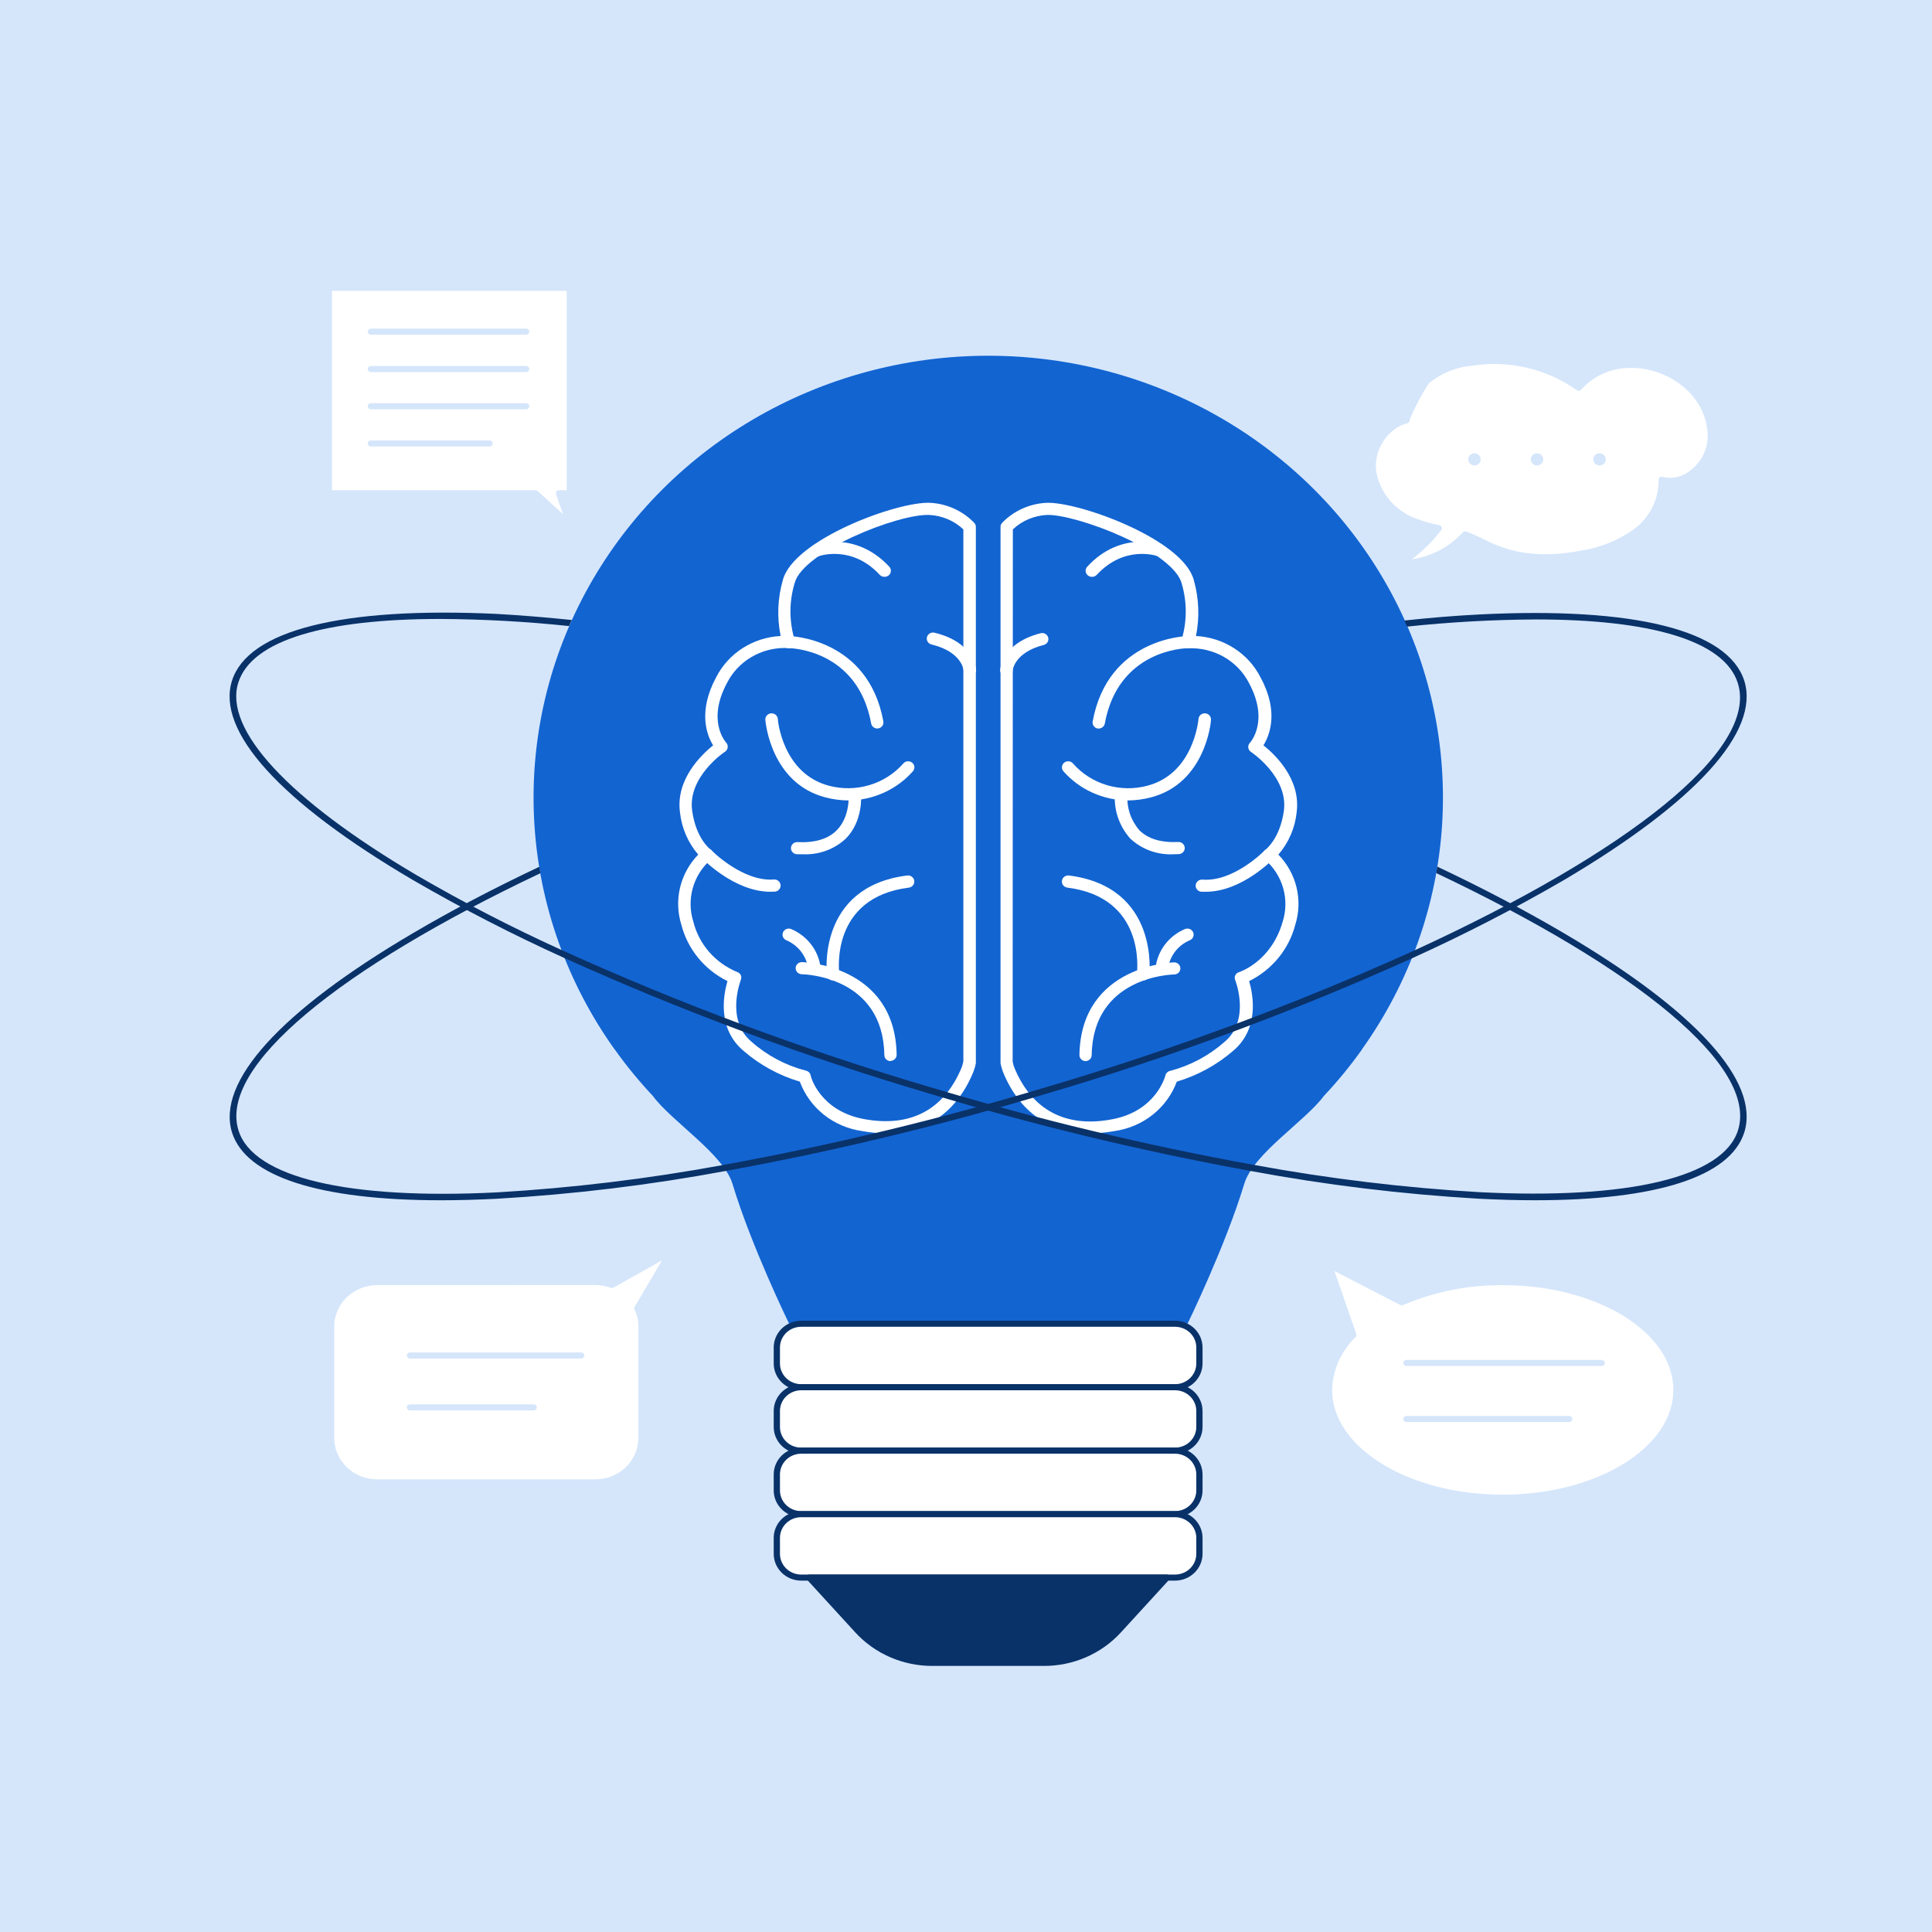 <?xml version="1.0" encoding="UTF-8" standalone="no"?>
<svg
   xmlns:dc="http://purl.org/dc/elements/1.1/"
   xmlns:cc="http://creativecommons.org/ns#"
   xmlns:rdf="http://www.w3.org/1999/02/22-rdf-syntax-ns#"
   xmlns:svg="http://www.w3.org/2000/svg"
   xmlns="http://www.w3.org/2000/svg"
   xmlns:sodipodi="http://sodipodi.sourceforge.net/DTD/sodipodi-0.dtd"
   xmlns:inkscape="http://www.inkscape.org/namespaces/inkscape"
   width="368.5"
   height="368.5"
   viewBox="0 0 368.5 368.5"
   version="1.1"
   id="svg128"
   sodipodi:docname="archy.svg"
   style="fill:none"
   inkscape:version="0.92.5 (2060ec1f9f, 2020-04-08)">
  <defs
     id="defs132" />
  <sodipodi:namedview
     pagecolor="#ffffff"
     bordercolor="#666666"
     borderopacity="1"
     objecttolerance="10"
     gridtolerance="10"
     guidetolerance="10"
     inkscape:pageopacity="0"
     inkscape:pageshadow="2"
     inkscape:window-width="1920"
     inkscape:window-height="1027"
     id="namedview130"
     showgrid="false"
     fit-margin-top="0"
     fit-margin-left="0"
     fit-margin-right="0"
     fit-margin-bottom="0"
     inkscape:zoom="1.2500165"
     inkscape:cx="82.395618"
     inkscape:cy="212.99492"
     inkscape:window-x="0"
     inkscape:window-y="29"
     inkscape:window-maximized="1"
     inkscape:current-layer="svg128" />
  <rect
     style="opacity:1;vector-effect:none;fill:#d5e6fb;fill-opacity:1;fill-rule:nonzero;stroke:none;stroke-width:20;stroke-linecap:round;stroke-linejoin:round;stroke-miterlimit:4;stroke-dasharray:none;stroke-dashoffset:0;stroke-opacity:1"
     id="rect1008"
     width="368.5"
     height="368.5"
     x="0"
     y="0" />
  <g
     id="g1004"
     transform="translate(28.75,50.75)">
    <path
       id="path2"
       d="m 231.037,149.374 c 9.013,-12.644 14.294,-27.445 15.27,-42.798 0.976,-15.353 -2.391,-30.673 -9.735,-44.299 -7.344,-13.626 -18.386,-25.04 -31.928,-33.003 -13.543,-7.963 -29.07,-12.173 -44.899,-12.173 -15.828,0 -31.355,4.21 -44.898,12.173 -13.542,7.963 -24.584,19.377 -31.928,33.003 -7.344,13.626 -10.711,28.946 -9.735,44.299 0.976,15.353 6.257,30.154 15.27,42.798 l 0.095,0.104 c 2.199,3.089 4.611,6.029 7.22,8.8 3.574,4.874 13.463,11.057 15.203,16.8 3.574,11.868 10.783,26.631 10.783,26.631 h 76.015 c 0,0 7.208,-14.786 10.795,-26.631 1.727,-5.789 11.581,-11.926 15.203,-16.8 2.609,-2.771 5.021,-5.711 7.22,-8.8 z"
       inkscape:connector-curvature="0"
       style="fill:#1264d1" />
    <path
       id="path4"
       d="m 195.364,201.732 h -71.285 c -2.573,0 -4.659,2.027 -4.659,4.527 v 3.045 c 0,2.501 2.086,4.528 4.659,4.528 h 71.285 c 2.573,0 4.659,-2.027 4.659,-4.528 v -3.045 c 0,-2.5 -2.086,-4.527 -4.659,-4.527 z"
       inkscape:connector-curvature="0"
       style="fill:#ffffff" />
    <path
       id="path6"
       d="m 195.364,214.422 h -71.297 c -1.392,-0.003 -2.725,-0.542 -3.708,-1.5 -0.983,-0.957 -1.534,-2.254 -1.534,-3.606 v -3.057 c 0,-1.352 0.551,-2.649 1.534,-3.606 0.983,-0.958 2.316,-1.497 3.708,-1.5 h 71.297 c 1.393,0.003 2.727,0.542 3.712,1.499 0.985,0.957 1.539,2.254 1.542,3.607 v 3.057 c -0.003,1.353 -0.557,2.65 -1.542,3.607 -0.985,0.957 -2.319,1.496 -3.712,1.499 z m -71.297,-12.111 c -1.076,0.003 -2.106,0.42 -2.865,1.16 -0.76,0.741 -1.186,1.743 -1.186,2.788 v 3.057 c 0,1.045 0.426,2.048 1.186,2.788 0.759,0.74 1.789,1.157 2.865,1.16 h 71.297 c 1.078,0 2.111,-0.416 2.873,-1.156 0.762,-0.741 1.19,-1.745 1.19,-2.792 v -3.057 c 0,-1.047 -0.428,-2.051 -1.19,-2.792 -0.762,-0.74 -1.795,-1.156 -2.873,-1.156 z"
       inkscape:connector-curvature="0"
       style="fill:#093269" />
    <path
       id="path8"
       d="m 195.364,213.843 h -71.285 c -2.573,0 -4.659,2.027 -4.659,4.527 v 3.045 c 0,2.501 2.086,4.528 4.659,4.528 h 71.285 c 2.573,0 4.659,-2.027 4.659,-4.528 v -3.045 c 0,-2.5 -2.086,-4.527 -4.659,-4.527 z"
       inkscape:connector-curvature="0"
       style="fill:#ffffff" />
    <path
       id="path10"
       d="m 195.364,226.522 h -71.297 c -1.39,0 -2.724,-0.537 -3.707,-1.493 -0.983,-0.955 -1.535,-2.251 -1.535,-3.602 v -3.057 c 0,-1.352 0.551,-2.649 1.534,-3.606 0.983,-0.957 2.316,-1.497 3.708,-1.5 h 71.297 c 1.393,0.003 2.727,0.542 3.712,1.499 0.985,0.957 1.539,2.254 1.542,3.607 v 3.057 c -0.003,1.352 -0.558,2.648 -1.543,3.603 -0.985,0.955 -2.319,1.492 -3.711,1.492 z m -71.297,-12.1 c -1.076,0.003 -2.106,0.42 -2.865,1.161 -0.76,0.74 -1.186,1.742 -1.186,2.787 v 3.057 c 0,0.517 0.105,1.029 0.308,1.507 0.204,0.477 0.502,0.911 0.878,1.277 0.377,0.365 0.823,0.655 1.315,0.853 0.491,0.198 1.018,0.3 1.55,0.3 h 71.297 c 1.076,0 2.107,-0.415 2.869,-1.153 0.761,-0.738 1.191,-1.739 1.194,-2.784 v -3.057 c 0,-1.047 -0.428,-2.051 -1.19,-2.792 -0.762,-0.74 -1.795,-1.156 -2.873,-1.156 z"
       inkscape:connector-curvature="0"
       style="fill:#093269" />
    <path
       id="path12"
       d="m 195.364,225.943 h -71.285 c -2.573,0 -4.659,2.027 -4.659,4.527 v 3.045 c 0,2.5 2.086,4.527 4.659,4.527 h 71.285 c 2.573,0 4.659,-2.027 4.659,-4.527 v -3.045 c 0,-2.5 -2.086,-4.527 -4.659,-4.527 z"
       inkscape:connector-curvature="0"
       style="fill:#ffffff" />
    <path
       id="path14"
       d="m 195.364,238.633 h -71.297 c -1.392,-0.003 -2.725,-0.543 -3.708,-1.5 -0.983,-0.957 -1.534,-2.254 -1.534,-3.606 v -3.057 c 0,-1.352 0.551,-2.649 1.534,-3.607 0.983,-0.957 2.316,-1.496 3.708,-1.499 h 71.297 c 1.393,0.003 2.727,0.542 3.712,1.499 0.985,0.957 1.539,2.254 1.542,3.607 v 3.057 c -0.003,1.353 -0.557,2.65 -1.542,3.607 -0.985,0.957 -2.319,1.496 -3.712,1.499 z m -71.297,-12.111 c -1.076,0.003 -2.106,0.42 -2.865,1.16 -0.76,0.74 -1.186,1.743 -1.186,2.788 v 3.057 c 0,1.045 0.426,2.047 1.186,2.787 0.759,0.74 1.789,1.158 2.865,1.161 h 71.297 c 1.078,0 2.111,-0.416 2.873,-1.157 0.762,-0.74 1.19,-1.744 1.19,-2.791 v -3.057 c 0,-1.047 -0.428,-2.052 -1.19,-2.792 -0.762,-0.74 -1.795,-1.156 -2.873,-1.156 z"
       inkscape:connector-curvature="0"
       style="fill:#093269" />
    <path
       id="path16"
       d="m 195.364,238.054 h -71.285 c -2.573,0 -4.659,2.027 -4.659,4.527 v 3.045 c 0,2.5 2.086,4.527 4.659,4.527 h 71.285 c 2.573,0 4.659,-2.027 4.659,-4.527 v -3.045 c 0,-2.5 -2.086,-4.527 -4.659,-4.527 z"
       inkscape:connector-curvature="0"
       style="fill:#ffffff" />
    <path
       id="path18"
       d="m 195.364,250.732 h -71.297 c -1.392,-0.003 -2.725,-0.542 -3.708,-1.499 -0.983,-0.958 -1.534,-2.255 -1.534,-3.607 v -3.057 c 0,-1.351 0.552,-2.647 1.535,-3.602 0.983,-0.955 2.317,-1.492 3.707,-1.492 h 71.297 c 1.392,0 2.726,0.536 3.711,1.491 0.985,0.955 1.54,2.251 1.543,3.603 v 3.057 c -0.003,1.353 -0.557,2.65 -1.542,3.607 -0.985,0.957 -2.319,1.496 -3.712,1.499 z m -71.297,-12.099 c -0.532,0 -1.059,0.102 -1.55,0.299 -0.492,0.198 -0.938,0.488 -1.315,0.854 -0.376,0.365 -0.674,0.799 -0.878,1.277 -0.203,0.478 -0.308,0.989 -0.308,1.506 v 3.057 c 0,1.045 0.426,2.048 1.186,2.788 0.759,0.74 1.789,1.157 2.865,1.16 h 71.297 c 1.078,0 2.111,-0.416 2.873,-1.156 0.762,-0.74 1.19,-1.745 1.19,-2.792 v -3.057 c -0.003,-1.045 -0.433,-2.046 -1.194,-2.784 -0.762,-0.738 -1.793,-1.152 -2.869,-1.152 z"
       inkscape:connector-curvature="0"
       style="fill:#093269" />
    <path
       id="path20"
       d="M 170.403,266.421 H 149.04 c -2.681,0.003 -5.332,-0.546 -7.778,-1.612 -2.446,-1.066 -4.631,-2.624 -6.412,-4.571 l -9.234,-10.085 h 68.211 l -9.234,10.085 c -1.782,1.946 -3.968,3.503 -6.413,4.569 -2.446,1.066 -5.097,1.616 -7.777,1.614 z"
       inkscape:connector-curvature="0"
       style="fill:#093269" />
    <path
       id="path22"
       d="M 170.403,267 H 149.04 c -2.765,-10e-4 -5.499,-0.57 -8.023,-1.67 -2.523,-1.099 -4.779,-2.704 -6.62,-4.71 l -9.234,-10.085 c -0.075,-0.082 -0.125,-0.184 -0.142,-0.293 -0.016,-0.109 0,-0.22 0.047,-0.32 0.048,-0.103 0.124,-0.19 0.222,-0.252 0.097,-0.061 0.21,-0.095 0.326,-0.096 h 68.211 c 0.115,10e-4 0.227,0.034 0.322,0.096 0.095,0.061 0.17,0.149 0.214,0.252 0.051,0.099 0.068,0.211 0.051,0.321 -0.017,0.11 -0.068,0.212 -0.146,0.292 l -9.234,10.085 c -1.838,2.006 -4.092,3.611 -6.613,4.711 -2.522,1.099 -5.254,1.668 -8.018,1.669 z m -43.512,-16.268 8.34,9.124 c 1.728,1.884 3.846,3.391 6.216,4.423 2.369,1.031 4.937,1.564 7.533,1.563 h 21.363 c 2.597,0 5.164,-0.534 7.533,-1.565 2.37,-1.032 4.488,-2.538 6.217,-4.421 l 8.34,-9.124 z"
       inkscape:connector-curvature="0"
       style="fill:#093269" />
    <path
       id="path24"
       d="m 140.223,165.41 c -1.547,-0.008 -3.091,-0.156 -4.611,-0.44 -2.66,-0.384 -5.163,-1.463 -7.242,-3.121 -2.079,-1.657 -3.657,-3.832 -4.565,-6.292 -3.966,-1.181 -7.624,-3.179 -10.723,-5.859 -5.088,-4.261 -3.837,-10.756 -3.074,-13.315 -2.171,-1.073 -4.079,-2.587 -5.596,-4.439 -1.517,-1.851 -2.608,-3.998 -3.197,-6.294 -0.728,-2.31 -0.814,-4.765 -0.252,-7.117 0.563,-2.353 1.756,-4.519 3.457,-6.28 -1.963,-2.305 -3.174,-5.127 -3.479,-8.105 -0.834,-6.287 4.158,-10.988 6.326,-12.736 -1.191,-1.911 -2.954,-6.426 0.584,-12.991 1.146,-2.254 2.889,-4.17 5.051,-5.552 2.161,-1.382 4.662,-2.179 7.245,-2.31 -0.723,-3.541 -0.58,-7.198 0.417,-10.675 2.061,-7.758 21.935,-15.052 28.131,-14.728 3.176,0.176 6.162,1.531 8.34,3.786 0.111,0.103 0.198,0.227 0.258,0.365 0.059,0.138 0.089,0.285 0.087,0.434 V 151.817 c 0.006,0.077 0.006,0.155 0,0.232 -0.102,0.553 -0.258,1.096 -0.464,1.621 -3.134,7.688 -8.984,11.74 -16.693,11.74 z m -19.29,-92.57 c -2.291,0.002 -4.536,0.626 -6.482,1.802 -1.945,1.177 -3.513,2.858 -4.527,4.856 -3.884,7.202 -0.321,11.22 -0.166,11.393 0.111,0.124 0.195,0.27 0.244,0.427 0.05,0.158 0.064,0.324 0.042,0.487 -0.019,0.164 -0.073,0.322 -0.159,0.464 -0.087,0.142 -0.203,0.264 -0.342,0.359 -0.071,0 -7.149,4.782 -6.279,11.208 0.715,5.338 3.432,7.41 3.574,7.491 0.145,0.108 0.262,0.247 0.342,0.405 0.081,0.159 0.123,0.333 0.123,0.51 0.003,0.175 -0.036,0.348 -0.112,0.506 -0.077,0.159 -0.189,0.298 -0.329,0.409 -1.668,1.459 -2.871,3.352 -3.469,5.455 -0.597,2.103 -0.563,4.328 0.097,6.413 0.521,2.123 1.546,4.099 2.995,5.768 1.448,1.669 3.279,2.985 5.346,3.842 0.155,0.047 0.298,0.125 0.421,0.229 0.123,0.103 0.223,0.23 0.294,0.373 0.064,0.144 0.096,0.3 0.096,0.457 0,0.157 -0.032,0.313 -0.096,0.457 0,0.081 -2.979,7.584 2.037,11.787 2.943,2.616 6.49,4.506 10.342,5.512 0.228,0.041 0.438,0.147 0.606,0.303 0.167,0.157 0.283,0.357 0.335,0.577 0,0.278 1.764,6.796 10.151,8.359 8.877,1.656 15.323,-1.76 18.671,-9.876 0.133,-0.378 0.236,-0.765 0.309,-1.158 V 50.227 c -1.738,-1.648 -4.032,-2.627 -6.457,-2.756 -5.958,-0.278 -24.116,6.947 -25.724,12.991 -1.064,3.538 -1.064,7.299 0,10.838 0.08,0.19 0.107,0.397 0.078,0.601 -0.029,0.203 -0.114,0.396 -0.245,0.557 -0.125,0.156 -0.289,0.279 -0.477,0.356 -0.188,0.077 -0.393,0.106 -0.595,0.084 0,0 -0.262,-0.058 -0.644,-0.058 z"
       inkscape:connector-curvature="0"
       style="fill:#ffffff" />
    <path
       id="path26"
       d="m 118.181,119.339 c -6.744,0 -12.653,-6.02 -12.915,-6.287 -0.217,-0.224 -0.333,-0.522 -0.323,-0.83 0.01,-0.307 0.146,-0.598 0.376,-0.808 0.231,-0.21 0.538,-0.323 0.854,-0.313 0.317,0.01 0.616,0.141 0.832,0.365 0,0.058 5.958,5.998 11.843,5.535 0.157,-0.013 0.314,0.005 0.464,0.052 0.149,0.047 0.287,0.122 0.407,0.221 0.119,0.099 0.217,0.22 0.289,0.356 0.071,0.136 0.115,0.284 0.127,0.436 0.013,0.152 -0.006,0.305 -0.054,0.45 -0.048,0.145 -0.126,0.28 -0.227,0.396 -0.102,0.116 -0.227,0.211 -0.366,0.281 -0.14,0.069 -0.293,0.111 -0.449,0.123 z"
       inkscape:connector-curvature="0"
       style="fill:#ffffff" />
    <path
       id="path28"
       d="m 133.146,101.925 c -1.497,-0.005 -2.987,-0.199 -4.432,-0.578 -10.378,-2.675 -11.45,-14.288 -11.486,-14.786 -0.025,-0.307 0.076,-0.611 0.282,-0.846 0.205,-0.234 0.498,-0.38 0.814,-0.405 0.316,-0.025 0.629,0.074 0.87,0.274 0.242,0.2 0.392,0.484 0.417,0.792 0,0.428 0.989,10.421 9.734,12.736 2.532,0.673 5.208,0.635 7.718,-0.112 2.509,-0.746 4.75,-2.169 6.461,-4.103 0.096,-0.12 0.215,-0.221 0.352,-0.296 0.136,-0.075 0.286,-0.123 0.441,-0.142 0.156,-0.019 0.314,-0.008 0.465,0.033 0.151,0.04 0.292,0.109 0.416,0.203 0.123,0.093 0.227,0.21 0.304,0.342 0.077,0.132 0.127,0.278 0.146,0.429 0.02,0.151 0.008,0.304 -0.033,0.451 -0.042,0.147 -0.113,0.284 -0.209,0.404 -1.515,1.729 -3.393,3.123 -5.507,4.09 -2.114,0.966 -4.417,1.483 -6.753,1.514 z"
       inkscape:connector-curvature="0"
       style="fill:#ffffff" />
    <path
       id="path30"
       d="m 124.27,112.184 h -0.966 c -0.316,0 -0.619,-0.122 -0.842,-0.339 -0.223,-0.217 -0.349,-0.512 -0.349,-0.819 0,-0.157 0.032,-0.312 0.096,-0.457 0.064,-0.144 0.157,-0.274 0.274,-0.383 0.117,-0.108 0.255,-0.192 0.407,-0.247 0.151,-0.054 0.313,-0.079 0.474,-0.071 3.312,0.162 5.826,-0.59 7.47,-2.246 2.598,-2.617 2.276,-6.692 2.276,-6.739 -0.013,-0.152 0.005,-0.305 0.052,-0.45 0.048,-0.146 0.124,-0.281 0.226,-0.397 0.101,-0.117 0.225,-0.213 0.364,-0.283 0.14,-0.07 0.292,-0.113 0.448,-0.126 0.157,-0.013 0.314,0.004 0.464,0.05 0.15,0.046 0.288,0.121 0.409,0.219 0.12,0.098 0.218,0.218 0.291,0.354 0.072,0.135 0.116,0.283 0.129,0.436 0,0.208 0.429,5.14 -2.919,8.521 -1.099,1.024 -2.404,1.817 -3.833,2.329 -1.429,0.512 -2.951,0.732 -4.471,0.647 z"
       inkscape:connector-curvature="0"
       style="fill:#ffffff" />
    <path
       id="path32"
       d="m 138.603,88.205 c -0.284,0.004 -0.56,-0.091 -0.778,-0.267 -0.219,-0.176 -0.365,-0.422 -0.414,-0.694 C 134.85,73.211 122.208,72.875 121.672,72.875 c -0.316,0 -0.619,-0.122 -0.842,-0.339 -0.224,-0.217 -0.349,-0.512 -0.349,-0.819 0,-0.307 0.125,-0.602 0.349,-0.819 0.223,-0.217 0.526,-0.339 0.842,-0.339 0.155,0 15.156,0.324 18.063,16.279 0.027,0.15 0.024,0.303 -0.01,0.452 -0.033,0.148 -0.097,0.289 -0.186,0.414 -0.09,0.125 -0.204,0.231 -0.336,0.313 -0.132,0.082 -0.279,0.138 -0.433,0.164 z"
       inkscape:connector-curvature="0"
       style="fill:#ffffff" />
    <path
       id="path34"
       d="m 141.117,151.643 c -0.316,0 -0.619,-0.122 -0.843,-0.339 -0.223,-0.217 -0.349,-0.511 -0.349,-0.818 -0.238,-14.96 -15.095,-15.4 -15.727,-15.411 -0.316,0 -0.619,-0.122 -0.842,-0.339 -0.224,-0.218 -0.349,-0.512 -0.349,-0.819 0,-0.307 0.125,-0.602 0.349,-0.819 0.223,-0.217 0.526,-0.339 0.842,-0.339 0.179,0 17.8,0.475 18.075,17.68 0,0.307 -0.126,0.602 -0.349,0.819 -0.224,0.217 -0.527,0.339 -0.843,0.339 z"
       inkscape:connector-curvature="0"
       style="fill:#ffffff" />
    <path
       id="path36"
       d="m 130.155,136.256 c -0.292,0.002 -0.576,-0.101 -0.795,-0.289 -0.22,-0.188 -0.361,-0.448 -0.396,-0.73 0,-0.162 -1.99,-16.824 15.322,-19.001 0.316,-0.039 0.636,0.044 0.888,0.233 0.253,0.189 0.417,0.468 0.459,0.775 0.041,0.307 -0.046,0.617 -0.24,0.863 -0.194,0.245 -0.481,0.405 -0.797,0.445 -14.941,1.876 -13.344,15.816 -13.261,16.407 0.02,0.151 0.009,0.305 -0.032,0.452 -0.042,0.147 -0.112,0.285 -0.209,0.406 -0.096,0.12 -0.216,0.221 -0.353,0.296 -0.136,0.076 -0.287,0.124 -0.443,0.143 z"
       inkscape:connector-curvature="0"
       style="fill:#ffffff" />
    <path
       id="path38"
       d="m 156.236,78.259 c -0.304,5e-4 -0.596,-0.112 -0.818,-0.314 -0.221,-0.202 -0.355,-0.479 -0.373,-0.774 0,-0.174 -0.357,-3.566 -6.041,-4.979 -0.162,-0.028 -0.316,-0.088 -0.453,-0.176 -0.137,-0.088 -0.253,-0.203 -0.342,-0.338 -0.089,-0.134 -0.149,-0.285 -0.175,-0.443 -0.026,-0.158 -0.018,-0.319 0.023,-0.474 0.042,-0.155 0.115,-0.299 0.217,-0.425 0.102,-0.126 0.229,-0.229 0.374,-0.305 0.145,-0.075 0.304,-0.121 0.468,-0.134 0.164,-0.013 0.329,0.008 0.484,0.06 7.506,1.853 7.816,6.878 7.828,7.098 0,0.307 -0.126,0.602 -0.349,0.819 -0.223,0.217 -0.527,0.339 -0.843,0.339 z"
       inkscape:connector-curvature="0"
       style="fill:#ffffff" />
    <path
       id="path40"
       d="m 139.925,59.27 c -0.166,-4e-4 -0.33,-0.035 -0.482,-0.1 -0.152,-0.066 -0.288,-0.162 -0.399,-0.282 -5.302,-5.72 -11.391,-3.636 -11.653,-3.543 -0.297,0.104 -0.624,0.09 -0.91,-0.041 -0.286,-0.13 -0.507,-0.366 -0.615,-0.654 -0.108,-0.287 -0.094,-0.604 0.037,-0.882 0.132,-0.278 0.371,-0.493 0.666,-0.6 0.31,-0.116 7.84,-2.744 14.298,4.168 0.105,0.114 0.187,0.246 0.239,0.391 0.053,0.144 0.075,0.297 0.066,0.451 -0.009,0.153 -0.049,0.303 -0.118,0.44 -0.068,0.138 -0.165,0.261 -0.283,0.362 -0.232,0.2 -0.536,0.304 -0.846,0.289 z"
       inkscape:connector-curvature="0"
       style="fill:#ffffff" />
    <path
       id="path42"
       d="m 126.593,135.098 c -0.3,10e-4 -0.59,-0.108 -0.811,-0.306 -0.22,-0.197 -0.357,-0.469 -0.381,-0.759 -0.15,-1.179 -0.612,-2.3 -1.341,-3.254 -0.729,-0.953 -1.699,-1.707 -2.817,-2.188 -0.292,-0.117 -0.525,-0.342 -0.646,-0.625 -0.122,-0.284 -0.123,-0.602 -0.003,-0.886 0.12,-0.284 0.351,-0.51 0.643,-0.629 0.291,-0.118 0.619,-0.119 0.912,-0.002 1.522,0.643 2.842,1.665 3.829,2.961 0.988,1.297 1.606,2.823 1.794,4.426 0.027,0.305 -0.072,0.608 -0.276,0.843 -0.203,0.234 -0.494,0.381 -0.808,0.407 z"
       inkscape:connector-curvature="0"
       style="fill:#ffffff" />
    <path
       id="path44"
       d="m 179.22,165.41 c -7.709,0 -13.559,-4.052 -16.681,-11.74 -0.196,-0.528 -0.347,-1.07 -0.452,-1.621 -0.006,-0.077 -0.006,-0.155 0,-0.232 V 49.741 c 0.001,-0.298 0.12,-0.584 0.333,-0.799 2.196,-2.264 5.204,-3.619 8.4,-3.786 6.148,-0.266 26.069,6.947 28.13,14.728 0.985,3.479 1.128,7.133 0.417,10.675 2.583,0.133 5.083,0.931 7.244,2.313 2.161,1.381 3.904,3.297 5.052,5.549 3.575,6.565 1.752,11.081 0.572,12.991 2.181,1.725 7.149,6.426 6.339,12.737 -0.298,2.981 -1.515,5.806 -3.491,8.104 1.706,1.758 2.903,3.924 3.468,6.277 0.565,2.353 0.478,4.81 -0.251,7.12 -0.594,2.294 -1.686,4.439 -3.203,6.29 -1.516,1.851 -3.422,3.366 -5.59,4.443 0.75,2.559 2.013,9.054 -3.074,13.315 -3.1,2.68 -6.757,4.678 -10.723,5.859 -0.911,2.459 -2.489,4.632 -4.568,6.289 -2.079,1.658 -4.581,2.737 -7.24,3.124 -1.543,0.288 -3.111,0.435 -4.682,0.44 z m -14.822,-13.709 c 0.066,0.395 0.17,0.782 0.31,1.158 3.336,8.105 9.806,11.579 18.67,9.877 8.447,-1.575 10.139,-8.291 10.151,-8.36 0.052,-0.22 0.169,-0.42 0.336,-0.576 0.167,-0.157 0.377,-0.262 0.605,-0.304 3.844,-1.018 7.384,-2.907 10.33,-5.511 5.028,-4.203 2.086,-11.706 2.05,-11.787 -0.064,-0.145 -0.097,-0.3 -0.097,-0.458 0,-0.157 0.033,-0.312 0.097,-0.457 0.069,-0.141 0.167,-0.267 0.288,-0.371 0.121,-0.103 0.262,-0.182 0.415,-0.231 0.25,-0.081 6.172,-2.073 8.34,-9.61 0.667,-2.084 0.704,-4.311 0.106,-6.415 -0.598,-2.104 -1.805,-3.997 -3.478,-5.453 -0.141,-0.112 -0.255,-0.253 -0.331,-0.414 -0.076,-0.16 -0.114,-0.336 -0.11,-0.512 0.004,-0.176 0.049,-0.349 0.131,-0.505 0.083,-0.157 0.201,-0.293 0.346,-0.399 0.107,-0.081 2.836,-2.153 3.574,-7.491 0.858,-6.449 -6.195,-11.162 -6.267,-11.208 -0.143,-0.093 -0.264,-0.215 -0.354,-0.357 -0.09,-0.143 -0.147,-0.302 -0.168,-0.469 -0.02,-0.166 -0.003,-0.335 0.05,-0.494 0.053,-0.159 0.141,-0.305 0.258,-0.428 0.155,-0.162 3.705,-4.18 -0.167,-11.382 -1.065,-2.087 -2.733,-3.827 -4.801,-5.006 -2.068,-1.179 -4.445,-1.745 -6.84,-1.629 -0.201,0.019 -0.405,-0.013 -0.59,-0.092 -0.186,-0.079 -0.347,-0.203 -0.47,-0.359 -0.131,-0.161 -0.216,-0.353 -0.245,-0.557 -0.029,-0.203 -0.002,-0.411 0.078,-0.601 1.065,-3.538 1.065,-7.299 0,-10.838 -0.715,-2.64 -4.944,-5.951 -11.343,-8.869 -5.433,-2.478 -11.64,-4.249 -14.381,-4.122 -2.425,0.126 -4.721,1.105 -6.457,2.756 z"
       inkscape:connector-curvature="0"
       style="fill:#ffffff" />
    <path
       id="path46"
       d="m 201.262,119.339 h -0.858 c -0.157,-0.011 -0.309,-0.053 -0.449,-0.122 -0.14,-0.069 -0.265,-0.165 -0.367,-0.281 -0.102,-0.116 -0.179,-0.251 -0.227,-0.396 -0.048,-0.146 -0.066,-0.299 -0.053,-0.451 0.012,-0.152 0.055,-0.301 0.126,-0.437 0.071,-0.136 0.17,-0.257 0.289,-0.356 0.12,-0.099 0.258,-0.174 0.408,-0.221 0.149,-0.046 0.307,-0.064 0.464,-0.051 5.957,0.474 11.783,-5.477 11.843,-5.535 0.215,-0.223 0.513,-0.355 0.827,-0.366 0.315,-0.011 0.622,0.1 0.853,0.308 0.111,0.108 0.2,0.236 0.26,0.377 0.061,0.141 0.092,0.293 0.092,0.445 0,0.153 -0.031,0.305 -0.092,0.446 -0.06,0.141 -0.149,0.269 -0.26,0.377 -0.251,0.243 -6.113,6.263 -12.856,6.263 z"
       inkscape:connector-curvature="0"
       style="fill:#ffffff" />
    <path
       id="path48"
       d="m 186.297,101.925 c -2.335,-0.032 -4.635,-0.548 -6.748,-1.515 -2.112,-0.966 -3.987,-2.36 -5.5,-4.089 -0.096,-0.12 -0.167,-0.258 -0.209,-0.404 -0.042,-0.147 -0.053,-0.3 -0.034,-0.451 0.02,-0.151 0.07,-0.297 0.147,-0.429 0.077,-0.132 0.181,-0.249 0.304,-0.342 0.124,-0.094 0.265,-0.163 0.416,-0.203 0.151,-0.04 0.309,-0.052 0.465,-0.033 0.155,0.019 0.305,0.067 0.441,0.142 0.136,0.075 0.256,0.176 0.352,0.296 1.708,1.939 3.948,3.365 6.459,4.111 2.511,0.746 5.189,0.782 7.72,0.103 8.745,-2.316 9.698,-12.308 9.734,-12.736 0.013,-0.152 0.056,-0.3 0.127,-0.436 0.072,-0.136 0.17,-0.257 0.289,-0.356 0.12,-0.099 0.258,-0.174 0.408,-0.221 0.149,-0.047 0.306,-0.065 0.463,-0.053 0.156,0.012 0.309,0.054 0.448,0.124 0.14,0.069 0.265,0.165 0.366,0.281 0.102,0.116 0.179,0.251 0.228,0.396 0.048,0.145 0.066,0.298 0.054,0.45 0,0.498 -1.108,12.111 -11.486,14.786 -1.449,0.378 -2.943,0.573 -4.444,0.578 z"
       inkscape:connector-curvature="0"
       style="fill:#ffffff" />
    <path
       id="path50"
       d="m 195.162,112.184 c -1.528,0.088 -3.058,-0.134 -4.494,-0.65 -1.436,-0.516 -2.745,-1.316 -3.847,-2.349 -2.091,-2.355 -3.14,-5.418 -2.919,-8.522 0.014,-0.152 0.058,-0.3 0.13,-0.435 0.072,-0.136 0.171,-0.256 0.291,-0.354 0.12,-0.098 0.259,-0.173 0.408,-0.219 0.15,-0.046 0.308,-0.063 0.464,-0.051 0.157,0.013 0.309,0.056 0.448,0.126 0.14,0.07 0.264,0.166 0.365,0.283 0.101,0.116 0.178,0.251 0.225,0.397 0.048,0.145 0.066,0.298 0.052,0.45 -0.154,2.446 0.66,4.857 2.276,6.739 1.644,1.656 4.146,2.408 7.47,2.246 0.316,0 0.619,0.122 0.843,0.339 0.223,0.217 0.349,0.512 0.349,0.819 0,0.297 -0.117,0.583 -0.328,0.799 -0.211,0.215 -0.498,0.344 -0.804,0.359 z"
       inkscape:connector-curvature="0"
       style="fill:#ffffff" />
    <path
       id="path52"
       d="m 180.828,88.205 h -0.202 c -0.154,-0.027 -0.302,-0.082 -0.434,-0.164 -0.132,-0.082 -0.246,-0.188 -0.335,-0.313 -0.09,-0.125 -0.153,-0.265 -0.187,-0.414 -0.034,-0.149 -0.037,-0.302 -0.009,-0.452 2.907,-15.955 17.872,-16.279 18.05,-16.279 0.316,0 0.619,0.122 0.843,0.339 0.223,0.217 0.349,0.512 0.349,0.819 0,0.307 -0.126,0.602 -0.349,0.819 -0.224,0.217 -0.527,0.339 -0.843,0.339 -0.548,0 -13.177,0.336 -15.739,14.369 -0.052,0.26 -0.193,0.495 -0.401,0.665 -0.209,0.171 -0.471,0.267 -0.743,0.273 z"
       inkscape:connector-curvature="0"
       style="fill:#ffffff" />
    <path
       id="path54"
       d="m 178.326,151.643 c -0.316,0 -0.619,-0.122 -0.842,-0.339 -0.224,-0.217 -0.349,-0.511 -0.349,-0.818 0.274,-17.206 17.872,-17.681 18.062,-17.681 0.316,0 0.619,0.122 0.843,0.339 0.223,0.218 0.349,0.512 0.349,0.819 0,0.307 -0.126,0.602 -0.349,0.819 -0.224,0.217 -0.527,0.339 -0.843,0.339 -0.631,0 -15.489,0.452 -15.727,15.411 -0.012,0.291 -0.136,0.567 -0.348,0.773 -0.212,0.206 -0.496,0.327 -0.796,0.338 z"
       inkscape:connector-curvature="0"
       style="fill:#ffffff" />
    <path
       id="path56"
       d="m 189.276,136.256 h -0.143 c -0.156,-0.019 -0.307,-0.067 -0.443,-0.143 -0.137,-0.075 -0.257,-0.176 -0.353,-0.296 -0.096,-0.121 -0.167,-0.259 -0.209,-0.406 -0.041,-0.147 -0.052,-0.301 -0.032,-0.452 0.072,-0.591 1.68,-14.531 -13.261,-16.407 -0.156,-0.02 -0.307,-0.069 -0.444,-0.146 -0.137,-0.076 -0.257,-0.178 -0.353,-0.299 -0.194,-0.246 -0.28,-0.556 -0.239,-0.863 0.041,-0.307 0.206,-0.586 0.458,-0.775 0.253,-0.189 0.572,-0.272 0.888,-0.233 17.276,2.212 15.334,18.839 15.31,19.001 -0.035,0.28 -0.174,0.539 -0.391,0.726 -0.217,0.188 -0.498,0.292 -0.788,0.293 z"
       inkscape:connector-curvature="0"
       style="fill:#ffffff" />
    <path
       id="path58"
       d="m 163.206,78.259 c -0.316,0 -0.619,-0.122 -0.842,-0.339 -0.223,-0.217 -0.349,-0.512 -0.349,-0.819 0,-0.22 0.322,-5.245 7.828,-7.098 0.293,-0.044 0.593,0.019 0.84,0.178 0.248,0.159 0.426,0.402 0.499,0.681 0.073,0.279 0.036,0.575 -0.104,0.83 -0.139,0.255 -0.372,0.449 -0.651,0.546 -5.803,1.447 -6.029,4.932 -6.029,4.967 -0.027,0.289 -0.164,0.557 -0.385,0.752 -0.22,0.195 -0.508,0.303 -0.807,0.301 z"
       inkscape:connector-curvature="0"
       style="fill:#ffffff" />
    <path
       id="path60"
       d="m 179.506,59.27 c -0.231,-5e-4 -0.456,-0.066 -0.648,-0.188 -0.193,-0.122 -0.346,-0.296 -0.439,-0.501 -0.093,-0.205 -0.123,-0.431 -0.087,-0.652 0.036,-0.221 0.138,-0.427 0.292,-0.593 6.41,-6.947 13.928,-4.284 14.298,-4.168 0.147,0.053 0.282,0.133 0.397,0.237 0.115,0.104 0.208,0.229 0.274,0.367 0.065,0.139 0.101,0.289 0.107,0.441 0.005,0.152 -0.02,0.305 -0.076,0.448 -0.054,0.143 -0.137,0.275 -0.244,0.387 -0.106,0.112 -0.235,0.202 -0.378,0.266 -0.143,0.064 -0.297,0.099 -0.454,0.104 -0.157,0.005 -0.313,-0.02 -0.46,-0.073 -0.251,-0.093 -6.351,-2.177 -11.641,3.543 -0.118,0.128 -0.264,0.228 -0.426,0.294 -0.163,0.066 -0.339,0.096 -0.515,0.088 z"
       inkscape:connector-curvature="0"
       style="fill:#ffffff" />
    <path
       id="path62"
       d="m 192.85,135.086 h -0.107 c -0.314,-0.026 -0.605,-0.173 -0.808,-0.407 -0.203,-0.235 -0.303,-0.538 -0.276,-0.843 0.184,-1.602 0.8,-3.129 1.786,-4.426 0.985,-1.296 2.304,-2.318 3.825,-2.961 0.146,-0.059 0.302,-0.089 0.459,-0.088 0.158,0 0.313,0.031 0.458,0.09 0.146,0.059 0.277,0.146 0.388,0.255 0.11,0.109 0.197,0.238 0.256,0.379 0.118,0.285 0.115,0.603 -0.007,0.885 -0.123,0.282 -0.356,0.505 -0.648,0.621 -1.118,0.479 -2.087,1.233 -2.814,2.187 -0.727,0.954 -1.186,2.076 -1.332,3.255 -0.027,0.286 -0.163,0.553 -0.381,0.748 -0.218,0.195 -0.503,0.304 -0.799,0.305 z"
       inkscape:connector-curvature="0"
       style="fill:#ffffff" />
    <path
       id="path64"
       d="m 303.942,79.081 c -3.098,-9.633 -20.97,-14.126 -50.53,-12.632 -4.575,0.232 -9.341,0.618 -14.297,1.158 l 0.512,1.158 c 8.16,-0.863 16.36,-1.319 24.568,-1.366 21.673,0 35.934,3.971 38.52,12.146 4.003,12.736 -21.053,32.316 -61.599,50.946 -22.835,10.326 -46.394,19.07 -70.499,26.167 -20.259,6.092 -40.861,11.049 -61.705,14.844 -14.171,2.604 -28.497,4.332 -42.893,5.175 -28.488,1.436 -46.467,-2.86 -49.267,-11.787 -3.884,-12.25 19.397,-30.995 57.548,-49.081 0,-0.405 -0.131,-0.81 -0.203,-1.227 -8.745,4.133 -16.811,8.371 -24.044,12.632 -25.307,14.867 -37.543,28.379 -34.552,38.035 2.669,8.429 16.68,12.933 39.926,12.933 3.348,0 6.887,-0.104 10.604,-0.289 14.655,-0.848 29.237,-2.619 43.655,-5.303 20.705,-3.776 41.168,-8.709 61.289,-14.774 23.768,-7.001 47.002,-15.609 69.534,-25.762 9.894,-4.476 19.546,-9.442 28.916,-14.879 25.307,-14.936 37.555,-28.425 34.517,-38.093 z"
       inkscape:connector-curvature="0"
       style="fill:#093269" />
    <path
       id="path66"
       d="m 269.437,127.178 c -7.244,-4.261 -15.298,-8.498 -24.043,-12.632 -0.072,0.417 -0.155,0.822 -0.215,1.227 38.127,18.086 61.444,36.831 57.56,49.082 -2.836,8.927 -20.791,13.222 -49.267,11.786 -14.396,-0.841 -28.722,-2.57 -42.893,-5.175 -20.86,-3.782 -41.478,-8.727 -61.753,-14.809 C 124.703,149.551 101.131,140.783 78.291,130.42 68.827,126.121 59.597,121.352 50.637,116.132 26.26,101.752 13.869,88.344 16.704,79.452 19.278,71.277 33.528,67.306 55.212,67.306 c 8.212,0.043 16.416,0.495 24.58,1.355 0.167,-0.37 0.334,-0.753 0.512,-1.158 -4.933,-0.509 -9.698,-0.895 -14.298,-1.158 -29.512,-1.389 -47.456,3.103 -50.506,12.736 -3.05,9.633 9.198,23.157 34.552,38.047 9.367,5.437 19.014,10.403 28.905,14.878 22.519,10.167 45.741,18.791 69.498,25.809 20.121,6.066 40.584,10.999 61.289,14.774 14.422,2.684 29.009,4.456 43.667,5.303 3.718,0.185 7.244,0.289 10.604,0.289 23.21,0 37.257,-4.504 39.926,-12.933 3.038,-9.691 -9.21,-23.203 -34.505,-38.07 z"
       inkscape:connector-curvature="0"
       style="fill:#093269" />
    <path
       id="path68"
       d="m 99.142,188.093 -11.224,6.252 c -0.979,-0.358 -2.016,-0.543 -3.062,-0.544 H 43.155 c -2.323,0 -4.55,0.896 -6.192,2.492 -1.642,1.596 -2.565,3.761 -2.565,6.018 v 21.177 c 0,2.257 0.923,4.422 2.565,6.018 1.642,1.596 3.87,2.492 6.192,2.492 H 84.856 c 2.322,0 4.55,-0.896 6.192,-2.492 1.642,-1.596 2.565,-3.761 2.565,-6.018 v -21.177 c -0.005,-1.198 -0.269,-2.381 -0.774,-3.474 z"
       inkscape:connector-curvature="0"
       style="fill:#ffffff" />
    <path
       id="path70"
       d="M 84.856,232.577 H 43.155 c -2.48,-0.003 -4.857,-0.962 -6.61,-2.665 -1.753,-1.704 -2.74,-4.014 -2.743,-6.424 v -21.177 c 0.003,-2.41 0.99,-4.72 2.743,-6.424 1.753,-1.704 4.13,-2.662 6.61,-2.665 h 41.701 c 1.022,0 2.036,0.165 3.002,0.486 l 10.985,-6.113 c 0.113,-0.065 0.244,-0.091 0.374,-0.074 0.13,0.017 0.25,0.075 0.341,0.166 0.092,0.09 0.151,0.207 0.168,0.332 0.017,0.126 -0.008,0.253 -0.073,0.363 l -6.16,10.421 c 0.475,1.099 0.718,2.281 0.715,3.473 v 21.177 c 0.003,1.196 -0.236,2.381 -0.705,3.487 -0.469,1.106 -1.157,2.112 -2.025,2.959 -0.869,0.848 -1.901,1.52 -3.037,1.98 -1.136,0.459 -2.355,0.697 -3.586,0.698 z M 43.155,194.368 c -2.164,0.003 -4.238,0.84 -5.768,2.327 -1.53,1.486 -2.391,3.502 -2.394,5.604 v 21.177 c 0,2.104 0.86,4.121 2.39,5.609 1.531,1.487 3.607,2.323 5.771,2.323 h 41.701 c 2.165,0 4.24,-0.836 5.771,-2.323 1.531,-1.488 2.39,-3.505 2.39,-5.609 v -21.165 c 0.004,-1.123 -0.244,-2.233 -0.727,-3.254 -0.044,-0.082 -0.067,-0.173 -0.067,-0.266 0,-0.093 0.023,-0.184 0.067,-0.266 l 5.218,-8.869 -9.293,5.21 c -0.081,0.034 -0.168,0.052 -0.256,0.052 -0.088,0 -0.175,-0.018 -0.256,-0.052 -0.91,-0.334 -1.875,-0.506 -2.848,-0.509 z"
       inkscape:connector-curvature="0"
       style="fill:#d5e6fb" />
    <path
       id="path72"
       d="m 257.952,193.801 c -6.635,-0.066 -13.207,1.244 -19.278,3.844 l -13.869,-7.156 4.551,13.385 c -2.867,2.788 -4.525,6.538 -4.634,10.479 0,11.358 14.845,20.563 33.146,20.563 18.301,0 33.135,-9.263 33.135,-20.563 0,-11.301 -14.81,-20.552 -33.051,-20.552 z"
       inkscape:connector-curvature="0"
       style="fill:#ffffff" />
    <path
       id="path74"
       d="m 257.952,235.495 c -18.611,0 -33.743,-9.483 -33.743,-21.142 0.095,-3.971 1.724,-7.762 4.564,-10.618 l -4.528,-13.06 c -0.039,-0.11 -0.044,-0.229 -0.012,-0.34 0.032,-0.112 0.099,-0.212 0.191,-0.286 0.091,-0.075 0.203,-0.122 0.322,-0.134 0.119,-0.013 0.24,0.01 0.345,0.065 l 13.607,7.016 c 6.076,-2.55 12.635,-3.836 19.254,-3.774 18.598,0 33.73,9.483 33.73,21.131 0,11.648 -15.191,21.142 -33.73,21.142 z m -32.17,-43.813 4.158,12.007 c 0.036,0.099 0.042,0.205 0.019,0.307 -0.023,0.102 -0.075,0.196 -0.15,0.272 -2.767,2.68 -4.371,6.289 -4.48,10.085 0,11.022 14.608,19.984 32.551,19.984 17.944,0 32.539,-8.962 32.539,-19.984 0,-11.023 -14.595,-19.973 -32.467,-19.973 -6.56,-0.072 -13.059,1.219 -19.064,3.786 -0.083,0.04 -0.175,0.06 -0.268,0.06 -0.093,0 -0.185,-0.02 -0.268,-0.06 z"
       inkscape:connector-curvature="0"
       style="fill:#d5e6fb" />
    <path
       id="path76"
       d="M 79.935,4.157 H 33.957 V 43.327 h 39.413 l 6.553,5.974 -2.061,-5.974 h 2.061 z"
       inkscape:connector-curvature="0"
       style="fill:#ffffff" />
    <path
       id="path78"
       d="M 79.935,49.88 C 79.784,49.877 79.64,49.819 79.53,49.718 L 73.156,43.929 H 33.957 c -0.158,0 -0.309,-0.061 -0.421,-0.17 -0.112,-0.109 -0.174,-0.256 -0.174,-0.409 V 4.157 c 0,-0.154 0.063,-0.301 0.174,-0.409 0.112,-0.109 0.263,-0.17 0.421,-0.17 h 45.967 c 0.158,0 0.309,0.061 0.421,0.17 0.112,0.109 0.174,0.256 0.174,0.409 V 43.327 c 0,0.153 -0.063,0.301 -0.174,0.409 -0.112,0.109 -0.263,0.17 -0.421,0.17 h -1.192 l 1.799,5.21 c 0.028,0.088 0.034,0.18 0.019,0.271 -0.015,0.09 -0.052,0.176 -0.108,0.25 -0.056,0.074 -0.128,0.135 -0.212,0.177 -0.084,0.042 -0.176,0.065 -0.271,0.066 z M 34.564,42.748 h 38.818 c 0.155,0.002 0.304,0.059 0.417,0.162 l 4.825,4.4 -1.311,-3.798 c -0.03,-0.087 -0.039,-0.179 -0.025,-0.27 0.014,-0.091 0.049,-0.177 0.104,-0.251 0.055,-0.075 0.127,-0.136 0.21,-0.178 0.084,-0.042 0.176,-0.065 0.271,-0.065 h 1.466 V 4.736 H 34.564 Z"
       inkscape:connector-curvature="0"
       style="fill:#d5e6fb" />
    <path
       id="path80"
       d="m 56.952,150.335 c -4.027,0 -4.027,6.09 0,6.09 4.027,0 4.039,-6.09 0,-6.09 z"
       inkscape:connector-curvature="0"
       style="fill:#d5e6fb" />
    <path
       id="path82"
       d="m 3.169,105.098 c -0.056,-0.203 -0.167,-0.387 -0.322,-0.533 l -0.703,-0.694 c -0.112,-0.113 -0.251,-0.197 -0.405,-0.244 -0.149,-0.08 -0.319,-0.116 -0.488,-0.104 -0.166,-0.011 -0.332,0.025 -0.477,0.104 -0.154,0.047 -0.293,0.131 -0.405,0.244 l -0.191,0.254 C 0.061,104.31 -7.09705e-4,104.522 6.13672e-6,104.739 v 0.324 C 0.06,105.264 0.17,105.447 0.322,105.596 l 0.703,0.683 c 0.111,0.116 0.25,0.204 0.405,0.255 0.153,0.068 0.32,0.103 0.488,0.104 0.165,10e-4 0.328,-0.034 0.477,-0.104 0.155,-0.051 0.294,-0.139 0.405,-0.255 l 0.191,-0.243 c 0.118,-0.184 0.179,-0.397 0.179,-0.614 z"
       inkscape:connector-curvature="0"
       style="fill:#d5e6fb" />
    <path
       id="path84"
       d="M 56.69,88.506 C 56.637,88.356 56.547,88.221 56.428,88.112 56.318,87.997 56.178,87.913 56.023,87.869 55.878,87.789 55.712,87.753 55.546,87.765 h -0.334 c -0.208,0.054 -0.398,0.162 -0.548,0.313 l -0.203,0.255 c -0.109,0.187 -0.166,0.399 -0.167,0.614 v 0.683 c 0.014,0.319 0.145,0.623 0.369,0.857 0.105,0.118 0.241,0.206 0.393,0.255 0.153,0.068 0.32,0.103 0.488,0.104 h 0.334 c 0.208,-0.054 0.398,-0.162 0.548,-0.313 l 0.203,-0.243 c 0.108,-0.188 0.165,-0.399 0.167,-0.614 v -0.683 c 9e-4,-0.168 -0.036,-0.334 -0.107,-0.486 z"
       inkscape:connector-curvature="0"
       style="fill:#d5e6fb" />
    <path
       id="path86"
       d="m 268.46,157.873 c -4.027,0 -4.027,6.09 0,6.09 4.028,0 4.039,-6.09 0,-6.09 z"
       inkscape:connector-curvature="0"
       style="fill:#d5e6fb" />
    <path
       id="path88"
       d="m 307.993,116.132 c -4.027,0 -4.039,6.079 0,6.079 4.039,0 3.98,-6.079 0,-6.079 z"
       inkscape:connector-curvature="0"
       style="fill:#d5e6fb" />
    <path
       id="path90"
       d="m 216.596,212.234 c -0.089,-0.217 -0.223,-0.414 -0.393,-0.579 -0.17,-0.166 -0.373,-0.296 -0.596,-0.382 -0.225,-0.112 -0.474,-0.168 -0.727,-0.162 l -0.5,0.069 c -0.313,0.084 -0.597,0.248 -0.822,0.475 l -0.298,0.359 c -0.168,0.281 -0.259,0.6 -0.262,0.926 v 0.683 c -0.006,0.245 0.051,0.488 0.167,0.706 0.075,0.227 0.211,0.431 0.393,0.591 0.364,0.321 0.831,0.509 1.322,0.533 l 0.501,-0.07 c 0.312,-0.079 0.596,-0.239 0.822,-0.463 l 0.298,-0.371 c 0.169,-0.281 0.26,-0.6 0.262,-0.926 v -0.683 c 0.006,-0.245 -0.052,-0.488 -0.167,-0.706 z"
       inkscape:connector-curvature="0"
       style="fill:#d5e6fb" />
    <path
       id="path92"
       d="m 281.781,18.873 c -1.801,0.045 -3.573,0.457 -5.2,1.209 -1.628,0.752 -3.075,1.827 -4.248,3.156 -5.84,-4.126 -13.115,-5.856 -20.255,-4.817 -3.2,0.254 -6.239,1.468 -8.698,3.474 -0.81,0.741 -4.194,7.619 -3.813,7.526 -4.313,1.054 -7.053,5.789 -6.434,10.027 0.415,2.127 1.396,4.112 2.844,5.757 1.449,1.645 3.315,2.894 5.413,3.621 1.385,0.491 2.808,0.878 4.254,1.158 -1.951,2.639 -4.372,4.917 -7.149,6.727 2.309,-0.034 4.585,-0.539 6.681,-1.483 2.096,-0.943 3.964,-2.304 5.484,-3.994 2.085,0.753 3.991,1.91 6.041,2.732 5.016,2.038 10.723,2.015 16.025,1.007 3.853,-0.591 7.496,-2.098 10.604,-4.388 1.542,-1.154 2.784,-2.643 3.627,-4.348 0.842,-1.705 1.261,-3.579 1.222,-5.47 4.766,1.308 9.448,-3.474 9.389,-8.29 -0.084,-8.325 -8.09,-13.941 -15.787,-13.605 z"
       inkscape:connector-curvature="0"
       style="fill:#ffffff" />
    <path
       id="path94"
       d="m 238.531,57.244 c -0.128,8e-4 -0.252,-0.038 -0.355,-0.111 -0.103,-0.073 -0.179,-0.176 -0.217,-0.294 -0.035,-0.119 -0.031,-0.245 0.012,-0.361 0.042,-0.116 0.122,-0.217 0.226,-0.287 2.453,-1.608 4.618,-3.595 6.41,-5.882 -1.169,-0.236 -2.32,-0.554 -3.443,-0.949 -2.2,-0.761 -4.155,-2.071 -5.669,-3.798 -1.515,-1.728 -2.534,-3.812 -2.957,-6.043 -0.667,-4.562 2.275,-9.263 6.481,-10.559 0.432,-1.19 0.946,-2.35 1.537,-3.474 0.654,-1.432 1.452,-2.797 2.383,-4.076 2.564,-2.08 5.727,-3.337 9.055,-3.601 7.114,-1.051 14.37,0.609 20.255,4.631 1.222,-1.279 2.694,-2.307 4.332,-3.022 1.637,-0.716 3.405,-1.106 5.2,-1.146 4.412,-0.127 8.697,1.451 11.914,4.388 1.392,1.253 2.509,2.767 3.283,4.45 0.774,1.683 1.19,3.502 1.221,5.345 -0.022,1.45 -0.381,2.877 -1.049,4.174 -0.669,1.297 -1.629,2.431 -2.811,3.317 -0.76,0.61 -1.641,1.06 -2.588,1.323 -0.947,0.263 -1.94,0.333 -2.917,0.205 -0.097,1.851 -0.601,3.661 -1.479,5.306 -0.877,1.646 -2.108,3.09 -3.608,4.234 -3.178,2.36 -6.914,3.909 -10.866,4.504 -6.244,1.158 -11.748,0.834 -16.371,-1.03 -0.941,-0.382 -1.847,-0.822 -2.717,-1.262 -0.869,-0.44 -1.93,-0.938 -2.931,-1.332 -1.57,1.665 -3.474,2.999 -5.595,3.923 -2.12,0.924 -4.413,1.417 -6.736,1.449 z m 1.191,-27.279 c -3.848,0.949 -6.589,5.245 -5.957,9.39 0.39,2.028 1.323,3.92 2.706,5.485 1.383,1.565 3.166,2.748 5.169,3.43 1.354,0.489 2.744,0.876 4.159,1.158 0.096,0.018 0.186,0.059 0.261,0.119 0.075,0.061 0.133,0.139 0.168,0.228 0.038,0.09 0.052,0.188 0.042,0.285 -0.011,0.097 -0.046,0.19 -0.102,0.271 -1.595,2.107 -3.484,3.99 -5.612,5.592 3.755,-0.55 7.19,-2.371 9.699,-5.141 0.08,-0.088 0.185,-0.149 0.303,-0.176 0.117,-0.027 0.24,-0.018 0.352,0.026 1.188,0.443 2.346,0.957 3.467,1.54 0.858,0.417 1.74,0.857 2.633,1.158 4.409,1.783 9.675,2.107 15.692,0.961 3.723,-0.543 7.251,-1.971 10.27,-4.157 1.463,-1.1 2.643,-2.516 3.445,-4.136 0.803,-1.62 1.206,-3.399 1.178,-5.196 -0.005,-0.093 0.011,-0.187 0.048,-0.273 0.037,-0.086 0.094,-0.163 0.167,-0.225 0.075,-0.056 0.162,-0.095 0.255,-0.113 0.093,-0.018 0.189,-0.015 0.281,0.009 0.905,0.228 1.854,0.242 2.766,0.041 0.912,-0.201 1.761,-0.613 2.476,-1.199 1.039,-0.775 1.884,-1.768 2.472,-2.905 0.588,-1.137 0.904,-2.388 0.924,-3.66 -0.027,-1.688 -0.405,-3.353 -1.112,-4.895 -0.706,-1.542 -1.726,-2.929 -2.999,-4.078 -1.472,-1.352 -3.204,-2.408 -5.098,-3.107 -1.893,-0.699 -3.91,-1.028 -5.935,-0.968 -1.72,0.042 -3.412,0.434 -4.965,1.152 -1.554,0.718 -2.935,1.746 -4.054,3.016 -0.099,0.111 -0.238,0.181 -0.389,0.196 -0.15,0.015 -0.301,-0.026 -0.421,-0.115 -5.718,-4.063 -12.862,-5.754 -19.862,-4.701 -3.068,0.265 -5.978,1.437 -8.34,3.358 -1.443,2.204 -2.671,4.534 -3.67,6.959 0.029,0.143 -0.002,0.29 -0.084,0.412 -0.083,0.121 -0.211,0.206 -0.357,0.237 z"
       inkscape:connector-curvature="0"
       style="fill:#d5e6fb" />
    <path
       id="path96"
       d="m 265.565,91.459 c -0.845,-0.005 -1.67,-0.252 -2.37,-0.712 -0.7,-0.46 -1.245,-1.11 -1.565,-1.87 -0.32,-0.76 -0.401,-1.595 -0.233,-2.4 0.167,-0.805 0.577,-1.543 1.176,-2.122 0.599,-0.579 1.361,-0.973 2.19,-1.131 0.829,-0.159 1.688,-0.075 2.468,0.24 0.78,0.315 1.447,0.848 1.916,1.531 0.469,0.683 0.719,1.486 0.719,2.307 0,0.548 -0.111,1.09 -0.328,1.596 -0.216,0.506 -0.533,0.965 -0.933,1.351 -0.4,0.386 -0.874,0.692 -1.396,0.899 -0.521,0.208 -1.08,0.313 -1.644,0.31 z m 0,-7.155 c -0.609,0.004 -1.204,0.184 -1.708,0.517 -0.504,0.332 -0.896,0.802 -1.126,1.351 -0.23,0.548 -0.288,1.151 -0.166,1.731 0.122,0.58 0.418,1.112 0.85,1.529 0.433,0.417 0.983,0.7 1.581,0.814 0.597,0.114 1.217,0.053 1.779,-0.174 0.563,-0.228 1.043,-0.612 1.381,-1.105 0.338,-0.493 0.519,-1.071 0.519,-1.664 0,-0.396 -0.081,-0.788 -0.237,-1.153 -0.157,-0.365 -0.386,-0.697 -0.675,-0.976 -0.29,-0.279 -0.633,-0.499 -1.01,-0.648 -0.377,-0.149 -0.781,-0.225 -1.188,-0.222 z"
       inkscape:connector-curvature="0"
       style="fill:#d5e6fb" />
    <path
       id="path98"
       d="m 166.674,8.313 c -0.845,-0.005 -1.67,-0.252 -2.37,-0.712 -0.7,-0.46 -1.245,-1.11 -1.565,-1.87 -0.32,-0.76 -0.401,-1.595 -0.234,-2.4 0.168,-0.805 0.577,-1.543 1.176,-2.122 0.6,-0.579 1.362,-0.973 2.191,-1.131 0.829,-0.159 1.688,-0.075 2.468,0.24 0.78,0.315 1.447,0.848 1.916,1.531 0.469,0.683 0.719,1.486 0.719,2.307 0,0.548 -0.112,1.09 -0.328,1.596 -0.216,0.506 -0.534,0.965 -0.933,1.351 -0.4,0.386 -0.874,0.692 -1.396,0.9 -0.522,0.208 -1.081,0.313 -1.644,0.31 z m 0,-7.156 c -0.61,0.005 -1.204,0.184 -1.708,0.517 -0.505,0.332 -0.896,0.802 -1.126,1.351 -0.23,0.548 -0.288,1.151 -0.166,1.731 0.122,0.58 0.417,1.112 0.85,1.529 0.432,0.417 0.982,0.7 1.58,0.814 0.598,0.114 1.217,0.053 1.78,-0.175 0.562,-0.228 1.043,-0.612 1.381,-1.105 0.338,-0.493 0.518,-1.071 0.518,-1.664 0,-0.396 -0.08,-0.788 -0.237,-1.153 -0.156,-0.365 -0.386,-0.697 -0.675,-0.976 -0.289,-0.279 -0.632,-0.499 -1.009,-0.649 -0.377,-0.149 -0.781,-0.225 -1.188,-0.222 z"
       inkscape:connector-curvature="0"
       style="fill:#d5e6fb" />
    <path
       id="path100"
       d="m 31.681,122.744 c -0.607,0.002 -1.2,-0.171 -1.706,-0.497 -0.505,-0.326 -0.9,-0.791 -1.133,-1.335 -0.233,-0.544 -0.295,-1.143 -0.177,-1.722 0.118,-0.578 0.41,-1.109 0.839,-1.526 0.429,-0.417 0.976,-0.701 1.571,-0.815 0.595,-0.115 1.212,-0.055 1.772,0.172 0.56,0.227 1.038,0.61 1.374,1.101 0.336,0.491 0.513,1.068 0.511,1.657 0,0.787 -0.321,1.541 -0.893,2.096 -0.572,0.556 -1.348,0.869 -2.157,0.869 z m 0,-4.782 c -0.37,-0.003 -0.733,0.102 -1.042,0.3 -0.309,0.199 -0.551,0.482 -0.694,0.814 -0.143,0.332 -0.182,0.698 -0.111,1.051 0.071,0.353 0.248,0.678 0.509,0.934 0.261,0.255 0.594,0.429 0.958,0.5 0.363,0.072 0.74,0.036 1.082,-0.101 0.343,-0.137 0.635,-0.37 0.841,-0.669 0.206,-0.3 0.316,-0.652 0.316,-1.012 0.002,-0.238 -0.045,-0.474 -0.138,-0.694 -0.093,-0.221 -0.229,-0.421 -0.402,-0.59 -0.173,-0.169 -0.378,-0.303 -0.605,-0.395 -0.226,-0.091 -0.469,-0.138 -0.714,-0.138 z"
       inkscape:connector-curvature="0"
       style="fill:#d5e6fb" />
    <path
       id="path102"
       d="m 207.124,11.023 c -0.332,0 -0.65,0.128 -0.885,0.356 -0.234,0.228 -0.366,0.537 -0.366,0.86 0,0.322 0.132,0.632 0.366,0.86 0.235,0.228 0.553,0.356 0.885,0.356 0.332,0 0.65,-0.128 0.885,-0.356 0.234,-0.228 0.366,-0.537 0.366,-0.86 0,-0.322 -0.132,-0.632 -0.366,-0.86 -0.235,-0.228 -0.553,-0.356 -0.885,-0.356 z"
       inkscape:connector-curvature="0"
       style="fill:#d5e6fb" />
    <path
       id="path104"
       d="m 107.72,12.551 c -3.229,0 -3.229,4.863 0,4.863 3.229,0 3.229,-4.863 0,-4.863 z"
       inkscape:connector-curvature="0"
       style="fill:#d5e6fb" />
    <path
       id="path106"
       d="M 82.068,208.367 H 49.446 c -0.158,0 -0.309,-0.061 -0.421,-0.17 -0.112,-0.109 -0.174,-0.256 -0.174,-0.409 0.003,-0.153 0.067,-0.299 0.178,-0.406 0.111,-0.108 0.261,-0.17 0.418,-0.173 h 32.658 c 0.158,0 0.309,0.061 0.421,0.169 0.112,0.109 0.174,0.256 0.174,0.41 2e-4,0.079 -0.016,0.157 -0.049,0.229 -0.032,0.073 -0.079,0.139 -0.138,0.193 -0.059,0.054 -0.129,0.096 -0.206,0.123 -0.076,0.027 -0.158,0.038 -0.239,0.034 z"
       inkscape:connector-curvature="0"
       style="fill:#d5e6fb" />
    <path
       id="path108"
       d="M 73.001,218.266 H 49.446 c -0.158,0 -0.309,-0.061 -0.421,-0.169 -0.112,-0.109 -0.174,-0.256 -0.174,-0.41 0.003,-0.152 0.067,-0.298 0.178,-0.406 0.111,-0.108 0.261,-0.17 0.418,-0.173 h 23.591 c 0.158,0 0.309,0.061 0.421,0.17 0.112,0.108 0.174,0.256 0.174,0.409 10e-5,0.079 -0.016,0.157 -0.049,0.23 -0.032,0.073 -0.079,0.138 -0.138,0.192 -0.059,0.055 -0.129,0.096 -0.206,0.123 -0.076,0.027 -0.158,0.039 -0.239,0.034 z"
       inkscape:connector-curvature="0"
       style="fill:#d5e6fb" />
    <path
       id="path110"
       d="m 276.753,209.791 h -37.245 c -0.158,0 -0.31,-0.061 -0.421,-0.17 -0.112,-0.108 -0.175,-0.256 -0.175,-0.409 0.003,-0.153 0.067,-0.298 0.178,-0.406 0.111,-0.108 0.261,-0.17 0.418,-0.173 h 37.245 c 0.157,0.003 0.307,0.065 0.418,0.173 0.111,0.108 0.175,0.253 0.178,0.406 0,0.153 -0.063,0.301 -0.175,0.409 -0.112,0.109 -0.263,0.17 -0.421,0.17 z"
       inkscape:connector-curvature="0"
       style="fill:#d5e6fb" />
    <path
       id="path112"
       d="m 270.545,220.478 h -31.037 c -0.157,-0.003 -0.307,-0.065 -0.418,-0.173 -0.111,-0.108 -0.175,-0.254 -0.178,-0.406 0,-0.154 0.063,-0.301 0.175,-0.41 0.111,-0.108 0.263,-0.169 0.421,-0.169 h 31.037 c 0.158,0 0.31,0.061 0.422,0.169 0.111,0.109 0.174,0.256 0.174,0.41 -0.003,0.152 -0.067,0.298 -0.178,0.406 -0.111,0.108 -0.261,0.17 -0.418,0.173 z"
       inkscape:connector-curvature="0"
       style="fill:#d5e6fb" />
    <path
       id="path114"
       d="M 71.607,13.084 H 41.987 c -0.158,0 -0.309,-0.061 -0.421,-0.17 -0.112,-0.109 -0.174,-0.256 -0.174,-0.409 0,-0.153 0.063,-0.301 0.174,-0.409 0.112,-0.108 0.263,-0.17 0.421,-0.17 h 29.62 c 0.158,0 0.309,0.061 0.421,0.17 0.112,0.109 0.174,0.256 0.174,0.409 0,0.153 -0.063,0.301 -0.174,0.409 -0.112,0.108 -0.263,0.17 -0.421,0.17 z"
       inkscape:connector-curvature="0"
       style="fill:#d5e6fb" />
    <path
       id="path116"
       d="M 71.607,20.216 H 41.987 c -0.158,0 -0.309,-0.061 -0.421,-0.17 -0.112,-0.108 -0.174,-0.256 -0.174,-0.409 0,-0.154 0.063,-0.301 0.174,-0.409 0.112,-0.109 0.263,-0.17 0.421,-0.17 h 29.62 c 0.158,0 0.309,0.061 0.421,0.17 0.112,0.109 0.174,0.256 0.174,0.409 0,0.153 -0.063,0.301 -0.174,0.409 -0.112,0.109 -0.263,0.17 -0.421,0.17 z"
       inkscape:connector-curvature="0"
       style="fill:#d5e6fb" />
    <path
       id="path118"
       d="M 71.607,27.314 H 41.987 c -0.158,0 -0.309,-0.061 -0.421,-0.17 -0.112,-0.108 -0.174,-0.256 -0.174,-0.409 0,-0.154 0.063,-0.301 0.174,-0.409 0.112,-0.108 0.263,-0.17 0.421,-0.17 h 29.62 c 0.158,0 0.309,0.061 0.421,0.17 0.112,0.109 0.174,0.256 0.174,0.409 0,0.153 -0.063,0.301 -0.174,0.409 -0.112,0.109 -0.263,0.17 -0.421,0.17 z"
       inkscape:connector-curvature="0"
       style="fill:#d5e6fb" />
    <path
       id="path120"
       d="M 64.625,34.411 H 41.987 c -0.158,0 -0.309,-0.061 -0.421,-0.17 -0.112,-0.109 -0.174,-0.256 -0.174,-0.409 0,-0.153 0.063,-0.301 0.174,-0.409 0.112,-0.108 0.263,-0.17 0.421,-0.17 h 22.638 c 0.158,0 0.309,0.061 0.421,0.17 0.112,0.109 0.174,0.256 0.174,0.409 -0.003,0.153 -0.067,0.298 -0.178,0.406 -0.111,0.108 -0.261,0.17 -0.418,0.173 z"
       inkscape:connector-curvature="0"
       style="fill:#d5e6fb" />
    <path
       id="path122"
       d="m 252.483,35.708 c -0.316,0 -0.619,0.122 -0.843,0.339 -0.223,0.217 -0.349,0.512 -0.349,0.819 0,0.307 0.126,0.602 0.349,0.819 0.224,0.217 0.527,0.339 0.843,0.339 0.316,0 0.619,-0.122 0.842,-0.339 0.224,-0.217 0.349,-0.512 0.349,-0.819 0,-0.307 -0.125,-0.602 -0.349,-0.819 -0.223,-0.217 -0.526,-0.339 -0.842,-0.339 z"
       inkscape:connector-curvature="0"
       style="fill:#d5e6fb" />
    <path
       id="path124"
       d="m 264.409,35.708 c -0.316,0 -0.619,0.122 -0.842,0.339 -0.224,0.217 -0.349,0.512 -0.349,0.819 0,0.307 0.125,0.602 0.349,0.819 0.223,0.217 0.526,0.339 0.842,0.339 0.316,0 0.619,-0.122 0.843,-0.339 0.223,-0.217 0.349,-0.512 0.349,-0.819 0,-0.307 -0.126,-0.602 -0.349,-0.819 -0.224,-0.217 -0.527,-0.339 -0.843,-0.339 z"
       inkscape:connector-curvature="0"
       style="fill:#d5e6fb" />
    <path
       id="path126"
       d="m 276.336,35.708 c -0.316,0 -0.619,0.122 -0.843,0.339 -0.223,0.217 -0.349,0.512 -0.349,0.819 0,0.307 0.126,0.602 0.349,0.819 0.224,0.217 0.527,0.339 0.843,0.339 0.316,0 0.619,-0.122 0.842,-0.339 0.224,-0.217 0.349,-0.512 0.349,-0.819 0,-0.307 -0.125,-0.602 -0.349,-0.819 -0.223,-0.217 -0.526,-0.339 -0.842,-0.339 z"
       inkscape:connector-curvature="0"
       style="fill:#d5e6fb" />
  </g>
</svg>
